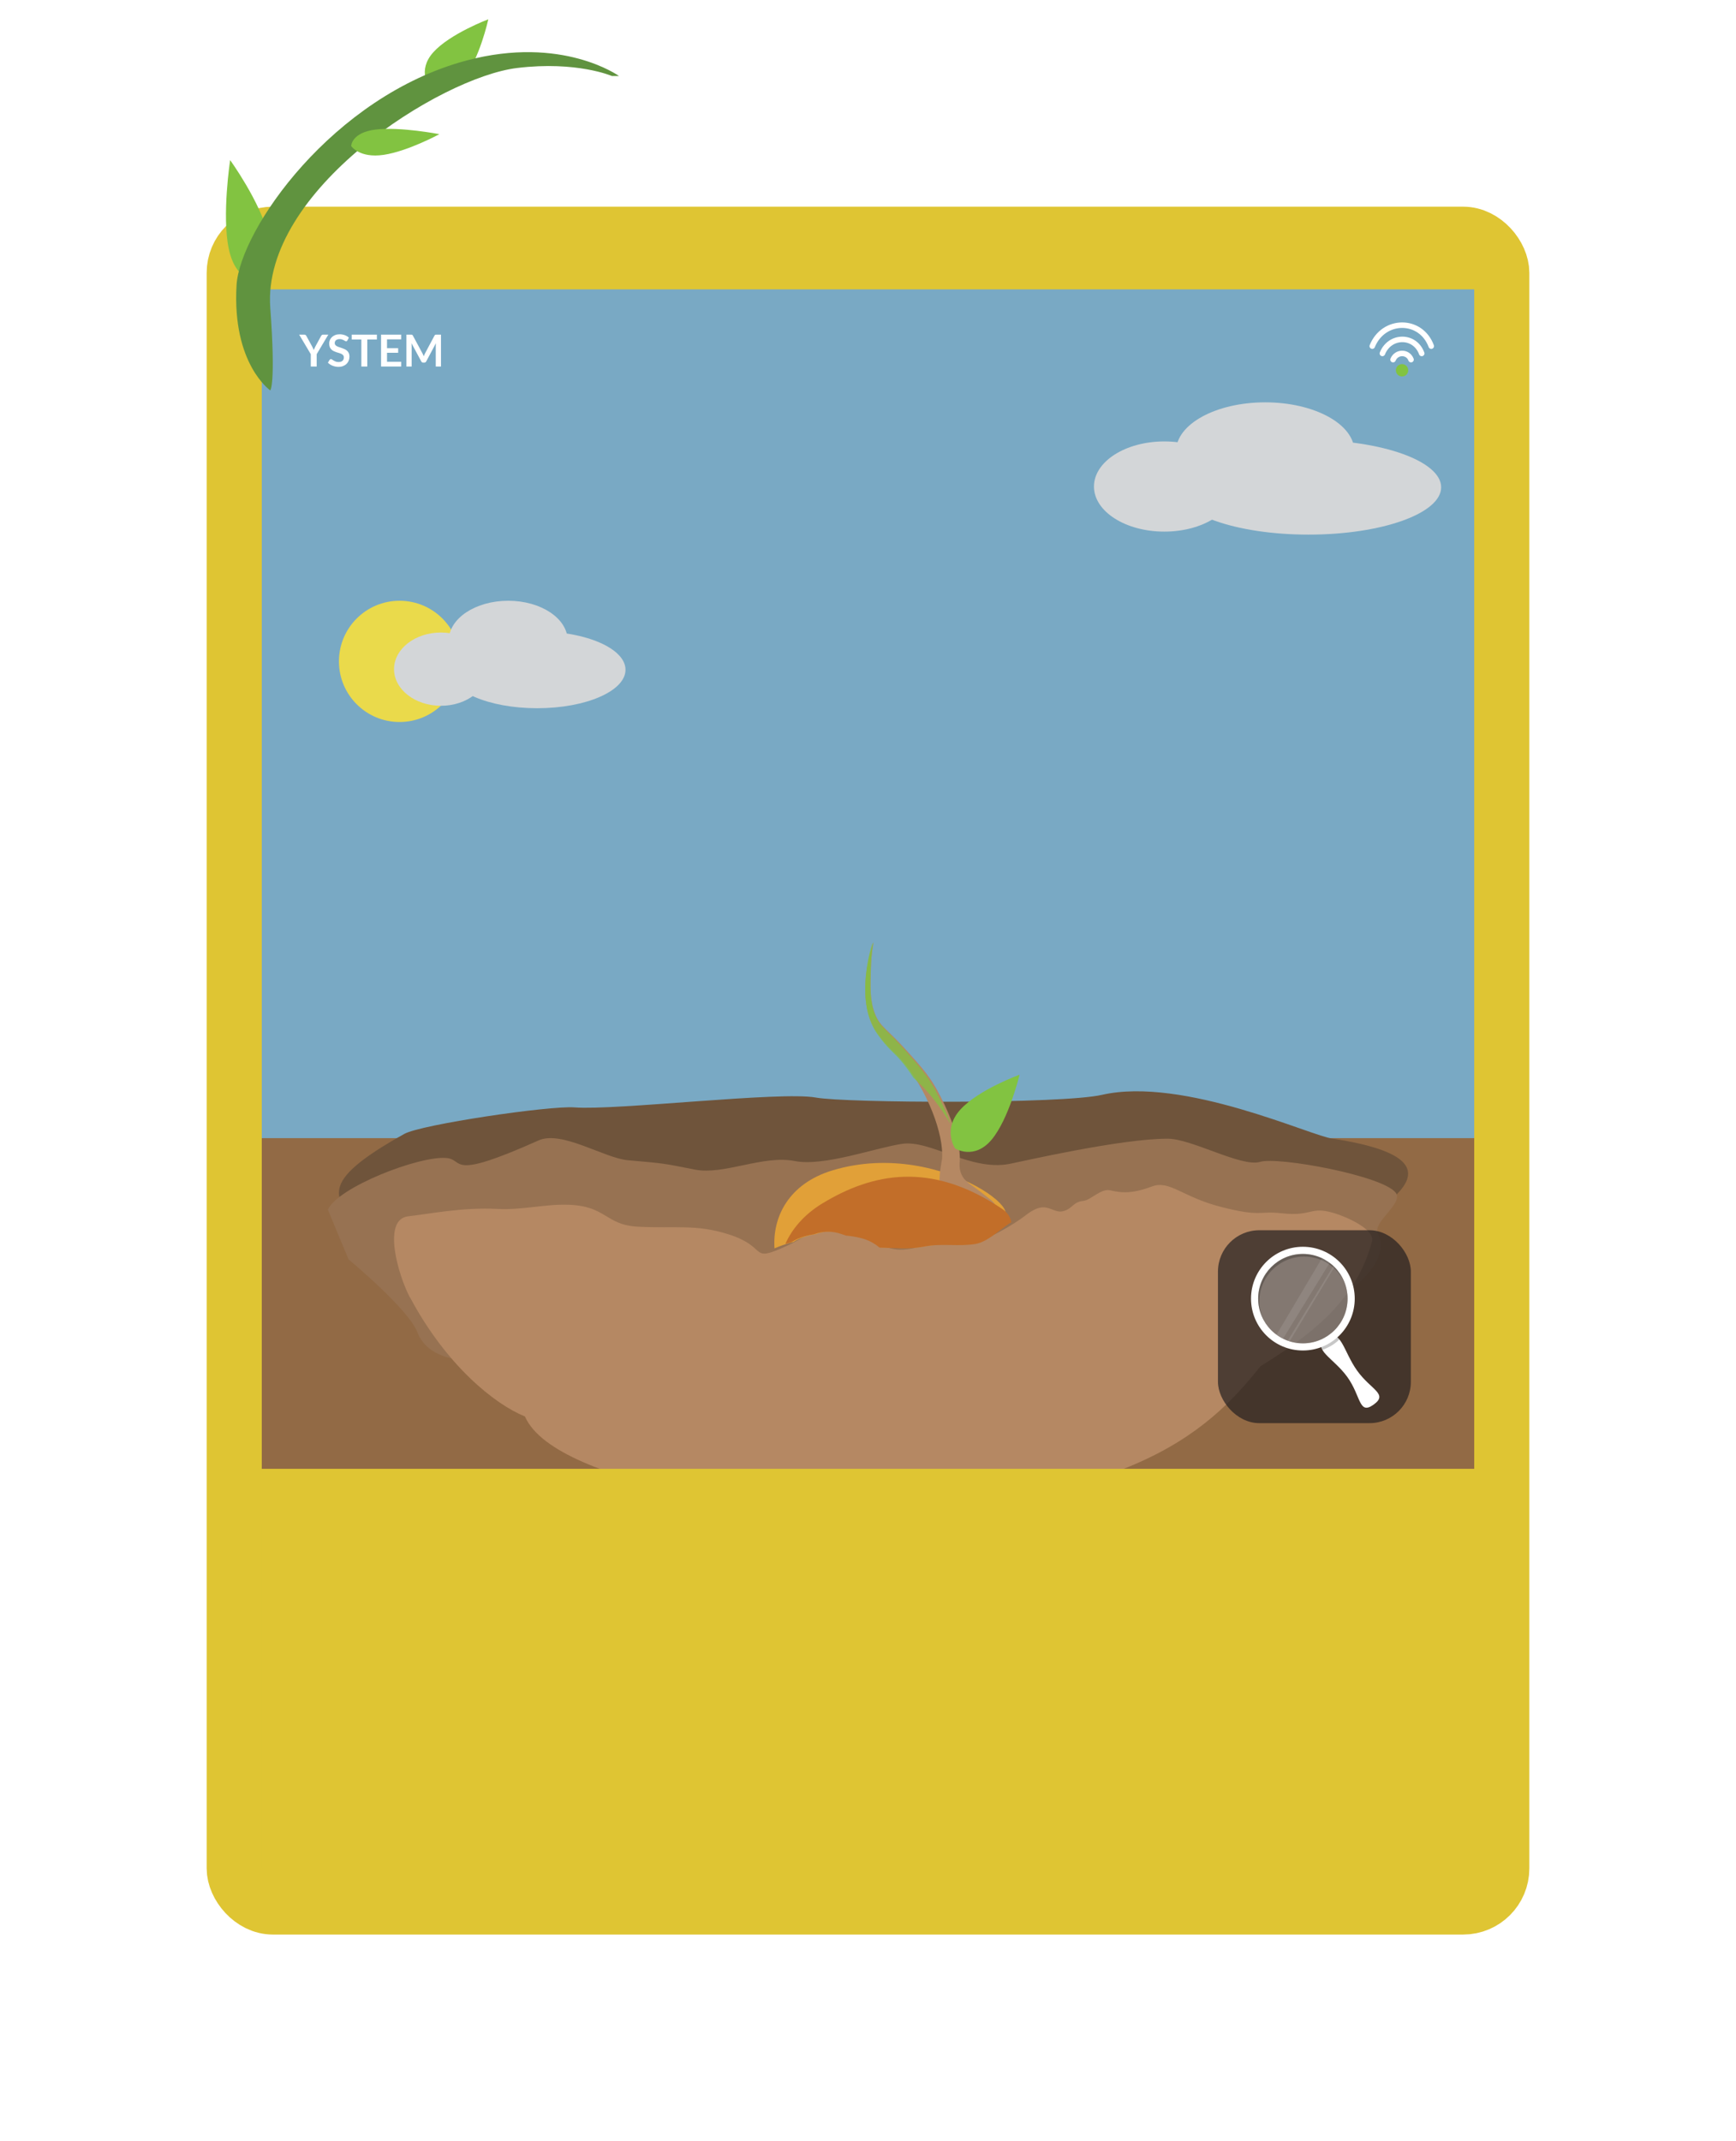 <svg width="630" height="777" viewBox="0 0 630 777" fill="none" xmlns="http://www.w3.org/2000/svg">
<g filter="url(#filter0_d_6177_11817)">
<rect x="106" y="295" width="463" height="351" fill="#DFC533"/>
<rect x="106" y="56" width="463" height="338" fill="#79A9C4"/>
<rect x="106" y="366" width="463" height="133" fill="#926A45"/>
<path d="M150.871 398.015C144.937 387.468 135.69 382.857 168.749 364.453C174.912 361.034 221.474 354.152 230.469 354.849C245.43 356.025 305.255 348.925 318.082 351.277C329.08 353.28 407.177 353.651 421.899 350.297C451.495 343.523 498.297 365.455 505.658 366.196C563.358 375.009 512.714 395.402 506.921 403.351C503.937 407.445 518.986 398.276 521.099 402.414C527.284 414.524 518.834 388.476 496.075 400.629C433.877 433.82 358.176 418.074 261.611 398.015C261.611 398.015 182.883 420.6 172.081 393.071C168.662 384.381 172.081 429 172.081 429L150.871 398.015Z" fill="#6F543B"/>
<path d="M141 392C144.409 383.895 174.136 372.325 184.016 373.209C190.703 373.813 184.233 381.68 217.455 366.829C225.836 363.078 241.253 373.231 249.787 374.007C264.031 375.278 262.077 375.063 274.28 377.434C284.724 379.46 298.925 372.045 310.39 374.308C320.9 376.399 339.573 369.545 349.323 368.079C359.68 366.527 374.12 378.059 388.278 375.364C392.273 374.61 428.448 366.204 445.711 366.204C454.505 366.204 472.571 376.658 479.302 374.61C485.816 372.627 523.831 379.611 528.522 385.819C531.431 389.677 520.036 396.511 522.012 400.499C527.767 412.182 509.506 424.833 487.705 436.301C428.144 467.62 356.228 451.799 264.53 431.623C264.53 431.623 183.488 463.056 173.5 436.5C170.351 428.115 148.5 410 148.5 410L141 392Z" fill="#977252"/>
<path d="M170.797 423.888C166.643 416.089 160.467 395.428 170.166 394.364C177.952 393.495 189.587 391.04 202.57 391.692C211.617 392.148 219.75 389.889 228.188 390.171C242.259 390.627 241.541 397.536 253.633 398.144C267.595 398.839 274.402 397.188 286.102 400.816C300.325 405.205 294.388 410.744 305.001 406.226C312.351 403.097 312.569 402.011 316.288 400.816C330.619 396.21 339.862 406.269 348.365 406.465C356.455 406.66 361.936 401.511 375.332 403.314C379.29 403.858 390.577 396.819 393.73 394.364C398.754 390.432 400.885 390.714 403.778 391.865C406.214 392.821 406.996 392.8 408.432 392.322C411.259 391.388 411.498 389.106 415.26 388.759C417.674 388.542 421.654 384.153 424.873 384.935C429.614 386.087 433.615 385.956 440.118 383.523C446.425 381.155 451.144 387.39 465.084 390.953C479.677 394.69 478.741 392.343 486.984 393.256C498.684 394.538 497.162 390.497 506.317 393.256C510.906 394.646 521.062 399.187 519.91 403.488C514.494 423.562 500.337 435.945 479.524 448.719C460 473 430.834 502 316.288 502C316.288 502 223.83 493.178 212.5 467C201.463 462.541 183.954 448.437 170.84 423.866L170.797 423.888Z" fill="#B58863"/>
<path d="M309.894 403.717C311.316 402.799 312.932 402.052 314.806 401.518C315.862 401.22 316.96 400.985 318.059 400.814C321.118 399.662 324.586 399.491 328.184 400.814L329.541 401.284C331.329 401.454 333.139 401.711 334.97 402.201C337.641 402.884 339.838 404.101 341.605 405.637C342.294 405.637 343.005 405.659 343.802 405.701C348.951 405.915 352.915 406.171 357.74 405.232C358.86 405.018 359.98 404.89 361.101 404.805C366.443 398.125 372.023 393.26 379.261 394.732C403.992 399.769 365.086 365.325 324.112 377.702C308.365 382.461 302.29 394.433 303.065 406C305.263 405.061 307.568 404.271 309.916 403.674L309.894 403.717Z" fill="#E1A038"/>
<path d="M363.861 373.611C364.666 364.833 358.527 348.366 349.166 337.627C346.749 334.839 344.289 333.38 340.392 327.934C331.532 315.562 338.781 294.957 338.999 295C339.086 295 338.259 298.006 338.063 304.127C337.823 311.162 337.649 315.998 339.5 320.768C341.415 325.713 343.723 326.061 351.212 334.426C356.023 339.784 358.832 342.92 361.618 347.734C362.293 348.911 370.98 364.114 370.283 374.526C370.218 375.376 370.044 377.205 370.936 379.209C372.047 381.692 374.006 382.542 377.424 385.178C381.147 388.053 383.084 389.425 382.997 390.122C382.736 392.714 373.113 396.156 367.714 392.213C364.536 389.904 363.621 385.635 363.164 383.5C362.468 380.277 363.796 374.287 363.861 373.611Z" fill="#B58863"/>
<path opacity="0.75" d="M348.89 337.84C350.511 339.744 352.047 341.846 353.455 344.057C358.702 348.785 363.203 354.389 367 361C364.654 354.345 361.497 348.698 361.113 347.997C358.382 343.159 355.609 340.007 350.917 334.622C343.579 326.216 341.297 325.888 339.441 320.897C337.649 316.103 337.798 311.265 338.033 304.172C338.204 298.021 339.014 295 338.929 295C338.716 294.956 331.634 315.665 340.294 328.099C344.112 333.571 346.523 335.038 348.89 337.84Z" fill="#82C341"/>
<path opacity="0.5" d="M339.433 323.42C339.948 323.592 340.484 323.785 341 324C340.246 322.991 339.671 321.918 339.135 320.394C337.468 315.693 337.607 310.949 337.826 303.994C338.004 297.962 338.758 295 338.679 295C338.52 294.979 333.838 309.425 337.23 321.274C337.964 321.982 338.699 322.691 339.433 323.399V323.42Z" fill="#82C341"/>
<path d="M309.113 403.805C310.551 402.883 312.185 402.133 314.08 401.597C315.148 401.297 316.259 401.061 317.37 400.89C320.463 399.733 323.971 399.561 327.609 400.89L328.981 401.361C330.79 401.533 332.62 401.79 334.471 402.283C337.173 402.969 339.395 404.19 341.181 405.734C341.878 405.734 342.597 405.755 343.403 405.798C348.61 406.012 352.618 406.269 357.498 405.326C363.751 404.105 369.938 405.412 375.994 404.405C380.242 403.698 384.556 399.475 388.15 397.054C388.434 396.861 388.717 396.711 389 396.539C388.717 394.675 387.649 393.003 385.645 391.653C359.808 374.25 338.545 378.686 320.42 389.702C313.884 393.667 309.418 398.918 307 404.405C307.719 404.19 308.438 403.976 309.157 403.805H309.113Z" fill="#C26E29"/>
<path d="M370.535 355.621C363.92 362.896 368.618 369.75 368.618 369.75C368.618 369.75 375.506 374.097 381.847 366.578C388.166 359.037 392 343 392 343C392 343 377.128 348.368 370.535 355.621Z" fill="#82C341"/>
<rect x="107" y="38" width="460" height="607" rx="14" stroke="#DFC533" stroke-width="20"/>
<circle cx="167" cy="193" r="22" fill="#EADA4B"/>
<path d="M228 185.403C228 193.358 218.344 199.807 206.432 199.807C194.521 199.807 184.865 193.358 184.865 185.403C184.865 177.449 194.521 171 206.432 171C218.344 171 228 177.449 228 185.403Z" fill="#D3D6D8"/>
<path d="M199.054 195.818C199.054 203.161 191.431 209.114 182.027 209.114C172.623 209.114 165 203.161 165 195.818C165 188.475 172.623 182.523 182.027 182.523C191.431 182.523 199.054 188.475 199.054 195.818Z" fill="#D3D6D8"/>
<path d="M249 196.04C249 203.75 234.643 210 216.932 210C199.222 210 184.865 203.75 184.865 196.04C184.865 188.33 199.222 182.08 216.932 182.08C234.643 182.08 249 188.33 249 196.04Z" fill="#D3D6D8"/>
<path d="M513.5 116.727C513.5 126.518 499.016 134.455 481.149 134.455C463.281 134.455 448.797 126.518 448.797 116.727C448.797 106.937 463.281 99 481.149 99C499.016 99 513.5 106.937 513.5 116.727Z" fill="#D3D6D8"/>
<path d="M470.081 129.545C470.081 138.583 458.646 145.909 444.541 145.909C430.435 145.909 419 138.583 419 129.545C419 120.508 430.435 113.182 444.541 113.182C458.646 113.182 470.081 120.508 470.081 129.545Z" fill="#D3D6D8"/>
<path d="M545 129.818C545 139.307 523.464 147 496.899 147C470.333 147 448.797 139.307 448.797 129.818C448.797 120.329 470.333 112.636 496.899 112.636C523.464 112.636 545 120.329 545 129.818Z" fill="#D3D6D8"/>
<line x1="111" y1="496" x2="571" y2="496" stroke="#DFC533" stroke-width="20"/>
<line x1="111" y1="48" x2="571" y2="48" stroke="#DFC533" stroke-width="20"/>
<path d="M136.928 81.52V86H134.784V81.52L130.568 74.432H132.464C132.651 74.432 132.797 74.477 132.904 74.568C133.016 74.659 133.109 74.773 133.184 74.912L135.296 78.776C135.419 79.005 135.525 79.221 135.616 79.424C135.712 79.627 135.797 79.829 135.872 80.032C135.941 79.829 136.021 79.627 136.112 79.424C136.203 79.221 136.307 79.005 136.424 78.776L138.528 74.912C138.587 74.795 138.675 74.685 138.792 74.584C138.909 74.483 139.059 74.432 139.24 74.432H141.144L136.928 81.52ZM148.073 76.536C148.009 76.648 147.94 76.731 147.865 76.784C147.796 76.832 147.708 76.856 147.601 76.856C147.489 76.856 147.366 76.816 147.233 76.736C147.105 76.651 146.95 76.557 146.769 76.456C146.588 76.355 146.374 76.264 146.129 76.184C145.889 76.099 145.604 76.056 145.273 76.056C144.974 76.056 144.713 76.093 144.489 76.168C144.265 76.237 144.076 76.336 143.921 76.464C143.772 76.592 143.66 76.747 143.585 76.928C143.51 77.104 143.473 77.299 143.473 77.512C143.473 77.784 143.548 78.011 143.697 78.192C143.852 78.373 144.054 78.528 144.305 78.656C144.556 78.784 144.841 78.899 145.161 79C145.481 79.101 145.809 79.211 146.145 79.328C146.481 79.44 146.809 79.573 147.129 79.728C147.449 79.877 147.734 80.069 147.985 80.304C148.236 80.533 148.436 80.816 148.585 81.152C148.74 81.488 148.817 81.896 148.817 82.376C148.817 82.899 148.726 83.389 148.545 83.848C148.369 84.301 148.108 84.699 147.761 85.04C147.42 85.376 147.001 85.643 146.505 85.84C146.009 86.032 145.441 86.128 144.801 86.128C144.433 86.128 144.07 86.091 143.713 86.016C143.356 85.947 143.012 85.845 142.681 85.712C142.356 85.579 142.049 85.419 141.761 85.232C141.473 85.045 141.217 84.837 140.993 84.608L141.625 83.576C141.678 83.501 141.748 83.44 141.833 83.392C141.918 83.339 142.009 83.312 142.105 83.312C142.238 83.312 142.382 83.368 142.537 83.48C142.692 83.587 142.876 83.707 143.089 83.84C143.302 83.973 143.55 84.096 143.833 84.208C144.121 84.315 144.465 84.368 144.865 84.368C145.478 84.368 145.953 84.224 146.289 83.936C146.625 83.643 146.793 83.224 146.793 82.68C146.793 82.376 146.716 82.128 146.561 81.936C146.412 81.744 146.212 81.584 145.961 81.456C145.71 81.323 145.425 81.211 145.105 81.12C144.785 81.029 144.46 80.931 144.129 80.824C143.798 80.717 143.473 80.589 143.153 80.44C142.833 80.291 142.548 80.096 142.297 79.856C142.046 79.616 141.844 79.317 141.689 78.96C141.54 78.597 141.465 78.152 141.465 77.624C141.465 77.203 141.548 76.792 141.713 76.392C141.884 75.992 142.129 75.637 142.449 75.328C142.769 75.019 143.164 74.771 143.633 74.584C144.102 74.397 144.641 74.304 145.249 74.304C145.932 74.304 146.561 74.411 147.137 74.624C147.713 74.837 148.204 75.136 148.609 75.52L148.073 76.536ZM158.774 76.2H155.286V86H153.134V76.2H149.646V74.432H158.774V76.2ZM162.448 76.144V79.352H166.496V81.008H162.448V84.28H167.584V86H160.288V74.432H167.584V76.144H162.448ZM182.035 74.432V86H180.139V78.528C180.139 78.229 180.155 77.907 180.187 77.56L176.691 84.128C176.526 84.443 176.272 84.6 175.931 84.6H175.627C175.286 84.6 175.032 84.443 174.867 84.128L171.331 77.536C171.347 77.712 171.36 77.885 171.371 78.056C171.382 78.227 171.387 78.384 171.387 78.528V86H169.491V74.432H171.115C171.211 74.432 171.294 74.435 171.363 74.44C171.432 74.445 171.494 74.459 171.547 74.48C171.606 74.501 171.656 74.536 171.699 74.584C171.747 74.632 171.792 74.696 171.835 74.776L175.299 81.2C175.39 81.371 175.472 81.547 175.547 81.728C175.627 81.909 175.704 82.096 175.779 82.288C175.854 82.091 175.931 81.901 176.011 81.72C176.091 81.533 176.176 81.355 176.267 81.184L179.683 74.776C179.726 74.696 179.771 74.632 179.819 74.584C179.867 74.536 179.918 74.501 179.971 74.48C180.03 74.459 180.094 74.445 180.163 74.44C180.232 74.435 180.315 74.432 180.411 74.432H182.035Z" fill="white"/>
<circle cx="530.805" cy="87.373" r="2.243" fill="#82C341"/>
<path d="M520 78.607C524.077 68.515 537.635 68.413 541.406 78.607" stroke="white" stroke-width="2" stroke-linecap="round"/>
<path d="M523.672 81.257C526.39 74.496 535.428 74.427 537.943 81.257" stroke="white" stroke-width="2" stroke-linecap="round"/>
<path d="M527.543 83.499C528.786 80.524 532.917 80.494 534.067 83.499" stroke="white" stroke-width="2" stroke-linecap="round"/>
<rect x="464" y="399.426" width="70" height="70" rx="15" fill="#231F20" fill-opacity="0.7"/>
<path d="M514.52 450.394C519.549 457.392 525.907 458.806 520.49 462.699C515.073 466.592 515.983 459.682 510.954 452.683C505.925 445.685 497.846 442.582 503.263 438.689C508.68 434.796 509.49 443.393 514.52 450.391V450.394Z" fill="white"/>
<path opacity="0.3" d="M494.819 440.466C503.777 440.466 511.04 433.203 511.04 424.245C511.04 415.286 503.777 408.023 494.819 408.023C485.86 408.023 478.598 415.286 478.598 424.245C478.598 433.203 485.86 440.466 494.819 440.466Z" fill="white"/>
<path opacity="0.22" d="M512.541 421.709C512.376 421.094 512.206 420.478 512.041 419.86C511.763 418.824 511.486 417.793 511.288 416.74C510.755 416.19 510.292 415.574 509.949 414.873C509.516 414.125 509.239 413.335 509.111 412.504C505.673 408.756 500.739 406.401 495.249 406.401C484.861 406.404 476.434 414.828 476.434 425.22C476.434 425.995 476.481 426.761 476.574 427.514C477.347 428.32 477.952 429.298 478.313 430.356C478.69 431.47 478.913 432.628 479.258 433.752C479.366 433.829 479.464 433.914 479.564 433.997C480.254 433.837 480.902 433.807 481.53 433.872C479.949 431.367 479.028 428.402 479.028 425.222C479.028 416.265 486.289 409.001 495.249 409.001C504.209 409.001 511.385 416.182 511.466 425.07C511.828 425.025 512.189 425.002 512.536 425.004C512.559 425.004 512.581 425.007 512.604 425.007C512.631 424.664 512.669 424.321 512.707 423.976C512.757 423.538 512.672 422.92 512.732 422.445C512.664 422.202 512.604 421.954 512.539 421.712L512.541 421.709Z" fill="black"/>
<path opacity="0.22" d="M506.343 437.05C504.674 438.614 502.675 439.83 500.461 440.58C500.706 440.908 501.327 441.469 501.514 441.834C501.617 442.279 501.682 442.427 501.907 442.84C504.329 441.926 506.248 440.825 508.075 439.059C507.842 438.766 507.552 438.489 507.314 438.308C506.941 438.026 506.769 437.34 506.341 437.05H506.343Z" fill="black"/>
<path d="M494.818 405.426C484.425 405.426 476 413.85 476 424.244C476 434.638 484.425 443.062 494.818 443.062C505.212 443.062 513.637 434.638 513.637 424.244C513.637 413.85 505.21 405.426 494.818 405.426ZM494.818 440.463C485.861 440.463 478.597 433.199 478.597 424.242C478.597 415.284 485.858 408.023 494.818 408.023C503.778 408.023 511.039 415.287 511.039 424.244C511.039 433.202 503.778 440.465 494.818 440.465V440.463Z" fill="white"/>
<path opacity="0.1" d="M504.658 411.069C503.715 410.513 502.712 410.048 501.663 409.683L484.699 438.277C485.38 438.895 486.115 439.453 486.891 439.953L504.658 411.069Z" fill="white"/>
<path opacity="0.1" d="M506.225 412.871C506.08 412.756 505.935 412.638 505.787 412.525L488.953 440.096C489.171 440.204 489.393 440.304 489.619 440.401L506.225 412.871Z" fill="white"/>
</g>
<path d="M83.016 90.243C85.557 102.427 93.373 101.936 93.373 101.936C93.373 101.936 100.26 97.323 97.358 85.264C94.455 73.206 83.522 58.103 83.522 58.103C83.522 58.103 80.469 78.059 83.011 90.243H83.016Z" fill="#82C341"/>
<path d="M157.269 18.943C151.224 25.647 155.846 31.684 155.846 31.684C155.846 31.684 162.478 35.394 168.248 28.455C174.018 21.506 177.211 7 177.211 7C177.211 7 163.315 12.235 157.269 18.943Z" fill="#82C341"/>
<path d="M98.081 141.667C98.081 141.667 84.19 132.11 85.844 103.5C86.997 83.539 120.629 34.928 169.34 21.947C204.02 12.706 224.638 27.583 224.638 27.583H222.066C222.066 27.583 209.348 22.058 187.712 24.665C159.67 28.049 94.978 69.249 98.081 111.653C100.131 139.631 98.081 141.667 98.081 141.667Z" fill="#60933F"/>
<path d="M136.368 47.007C127.485 48.085 127.445 52.994 127.445 52.994C127.445 52.994 130.418 57.496 139.231 56.193C148.044 54.884 159.448 48.687 159.448 48.687C159.448 48.687 145.256 45.934 136.373 47.012L136.368 47.007Z" fill="#82C341"/>
<defs>
<filter id="filter0_d_6177_11817" x="0" y="0" width="630" height="777" filterUnits="userSpaceOnUse" color-interpolation-filters="sRGB">
<feFlood flood-opacity="0" result="BackgroundImageFix"/>
<feColorMatrix in="SourceAlpha" type="matrix" values="0 0 0 0 0 0 0 0 0 0 0 0 0 0 0 0 0 0 127 0" result="hardAlpha"/>
<feOffset dx="-22" dy="47"/>
<feGaussianBlur stdDeviation="37.5"/>
<feComposite in2="hardAlpha" operator="out"/>
<feColorMatrix type="matrix" values="0 0 0 0 0 0 0 0 0 0 0 0 0 0 0 0 0 0 0.25 0"/>
<feBlend mode="normal" in2="BackgroundImageFix" result="effect1_dropShadow_6177_11817"/>
<feBlend mode="normal" in="SourceGraphic" in2="effect1_dropShadow_6177_11817" result="shape"/>
</filter>
</defs>
</svg>
